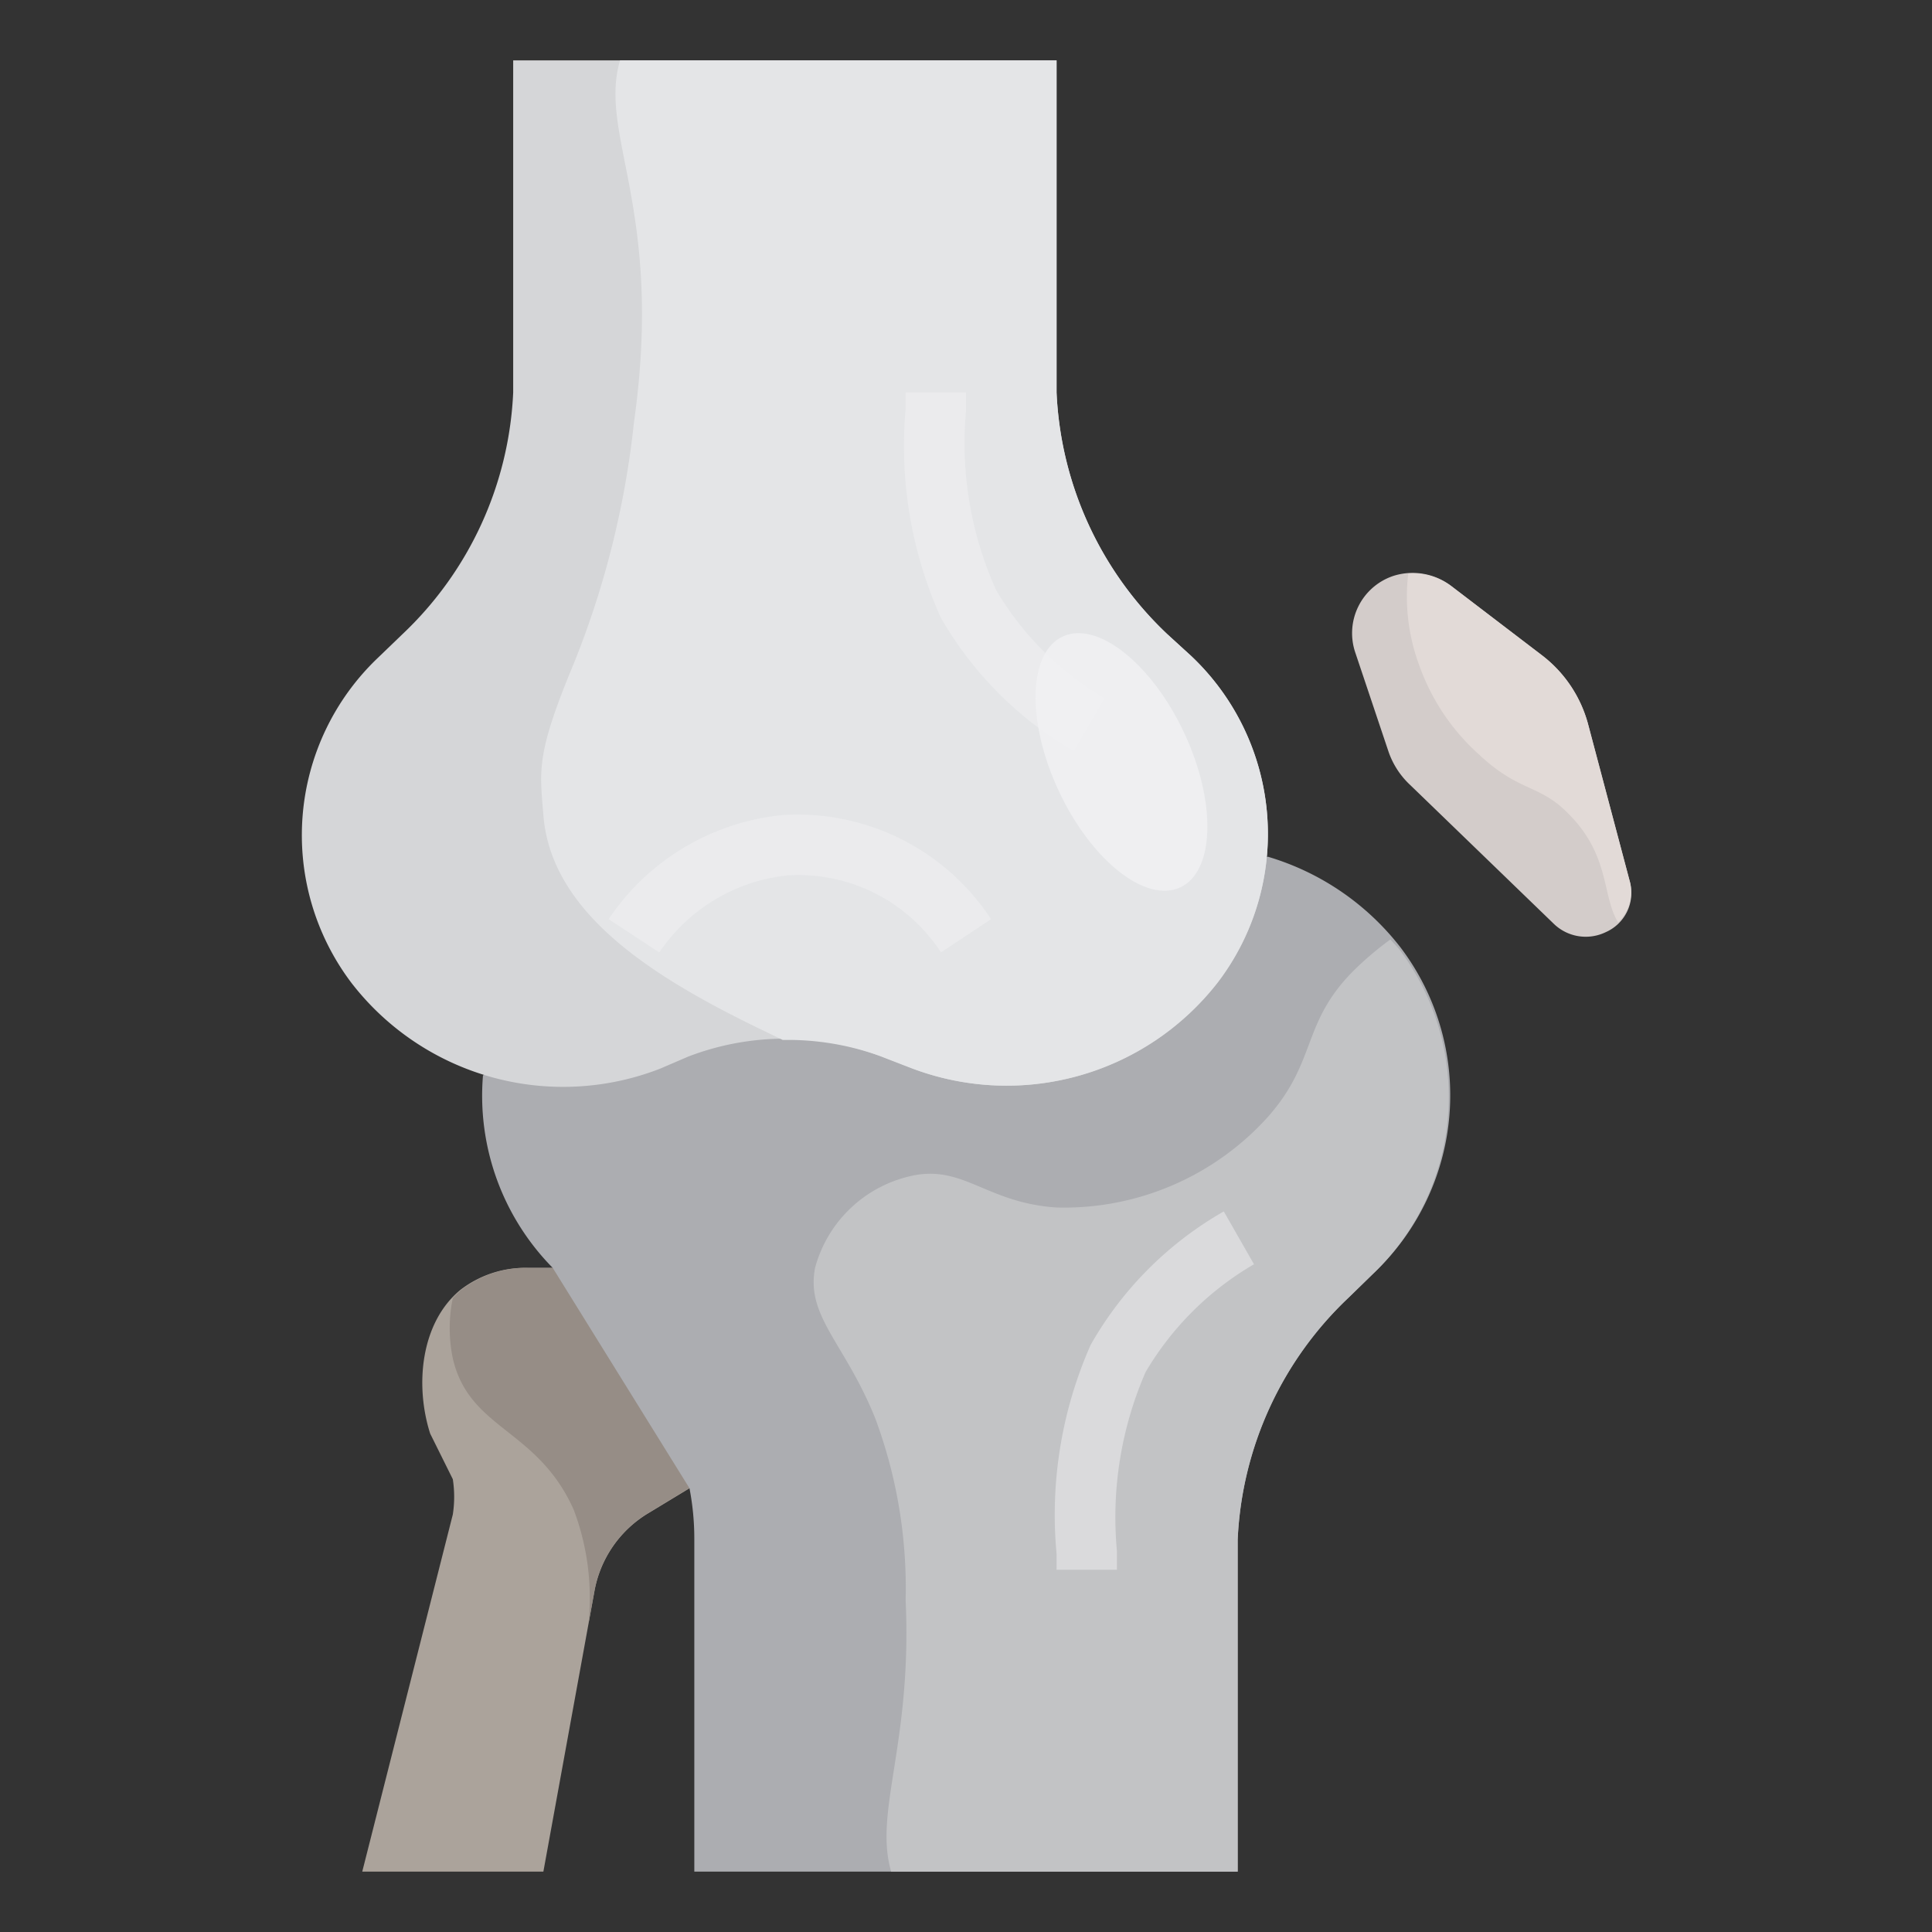 <svg height="512" viewBox="0 0 64 64" width="512" xmlns="http://www.w3.org/2000/svg"><rect x="0" y="0" width="64" height="64" fill="#333333" stroke="none"/><g id="Artboard_06" data-name="Artboard 06"><path d="m12 62 3-11.83a3.83 3.83 0 0 0 0-1.17l-.75-1.51c-.52-1.63-.3-3.69 1-4.76a3.52 3.52 0 0 1 2.27-.73h3.65a3.84 3.84 0 0 1 3.83 3.83 3.85 3.85 0 0 1 -1.86 3.29l-1.65 1a3.8 3.8 0 0 0 -1.8 2.6l-1.69 9.28z" fill="#aba39b"/><path d="m25 45.83a3.84 3.84 0 0 0 -3.83-3.83h-3.65a3.52 3.52 0 0 0 -2.24.73 2.57 2.57 0 0 0 -.28.27 4.93 4.93 0 0 0 0 2c.55 2.37 2.79 2.31 4 5a8.23 8.23 0 0 1 .49 3.81l.2-1.1a3.8 3.8 0 0 1 1.8-2.6l1.65-1a3.85 3.85 0 0 0 1.86-3.28z" fill="#968d86"/><path d="m42 28.38a8.68 8.68 0 0 1 4.39 3 8.11 8.11 0 0 1 -.88 10.79l-.8.78a11.75 11.75 0 0 0 -3.71 8.05v11h-18v-11a8.82 8.82 0 0 0 -.16-1.7l-4.53-7.3a8.12 8.12 0 0 1 -2.31-6.38z" fill="#acadb1"/><path d="m41 51a11.75 11.75 0 0 1 3.66-8l.8-.78a8.11 8.11 0 0 0 .88-10.79c-.09-.11-.19-.2-.28-.31a10.55 10.55 0 0 0 -1.06.88c-1.93 1.82-1.31 3.09-3 5a9.09 9.09 0 0 1 -7 3c-2.42-.16-3.13-1.52-5-1a4.25 4.25 0 0 0 -3 3c-.31 1.62 1 2.5 2 5a16.12 16.12 0 0 1 1 6c.22 4.77-1.06 7-.48 9h11.48z" fill="#c2c3c5"/><g opacity=".5"><path d="m37 52h-2c0-.14 0-.31 0-.53a13.91 13.91 0 0 1 1.13-6.92 11.78 11.78 0 0 1 4.41-4.42l1 1.75a10 10 0 0 0 -3.59 3.57 12.05 12.05 0 0 0 -.95 5.93z" fill="#f1f1f3"/></g><path d="m17 2v11a11.73 11.73 0 0 1 -3.66 8l-.81.78a8.11 8.11 0 0 0 -.88 10.79 8.86 8.86 0 0 0 10.22 2.83l.93-.4a8.94 8.94 0 0 1 6.4 0l.93.36a8.86 8.86 0 0 0 10.22-2.83 8.11 8.11 0 0 0 -.88-10.79l-.81-.74a11.73 11.73 0 0 1 -3.66-8v-11z" fill="#d5d6d8"/><path d="m38.66 21a11.73 11.73 0 0 1 -3.66-8v-11h-14.46c-.73 2.48 1.46 4.92.46 12a29.77 29.77 0 0 1 -2 8c-1.25 3-1.12 3.5-1 5 .25 3.22 3.57 5.32 7 7l.93.45a9 9 0 0 1 3.27.55l.93.36a8.86 8.86 0 0 0 10.22-2.83 8.11 8.11 0 0 0 -.88-10.79z" fill="#e4e5e7"/><path d="m44.89 21.6 1.11 3.31a2.72 2.72 0 0 0 .71 1.09l4.78 4.62a1.52 1.52 0 0 0 1.7.26 1.42 1.42 0 0 0 .81-1.64l-1.39-5.24a4.26 4.26 0 0 0 -1.54-2.3l-3-2.29a2.1 2.1 0 0 0 -1.92-.33 2 2 0 0 0 -1.26 2.52z" fill="#d3ccca"/><g opacity=".5"><path d="m31.17 31.55a5.63 5.63 0 0 0 -5.09-2.55 5.86 5.86 0 0 0 -4.24 2.55l-1.68-1.1a7.87 7.87 0 0 1 5.76-3.45 7.66 7.66 0 0 1 6.91 3.45z" fill="#f1f1f3"/></g><g opacity=".5"><path d="m35.57 24.88a12 12 0 0 1 -4.41-4.43 13.88 13.88 0 0 1 -1.16-6.92c0-.22 0-.39 0-.53h2v.62a11.82 11.82 0 0 0 1 5.93 10.1 10.1 0 0 0 3.59 3.58z" fill="#f1f1f3"/></g><path d="m53.6 30.55a1.39 1.39 0 0 0 .4-1.31l-1.39-5.24a4.26 4.26 0 0 0 -1.54-2.3l-3-2.29a2.13 2.13 0 0 0 -1.42-.41 6.51 6.51 0 0 0 .35 3 7.2 7.2 0 0 0 2 3c1.37 1.28 2 .95 3 2 1.34 1.37 1.07 2.7 1.6 3.55z" fill="#e2dad7"/><ellipse cx="37.15" cy="25.27" fill="#f1f1f3" opacity=".8" rx="2.29" ry="4.59" transform="matrix(.905 -.425 .425 .905 -7.21 18.16)"/></g></svg>